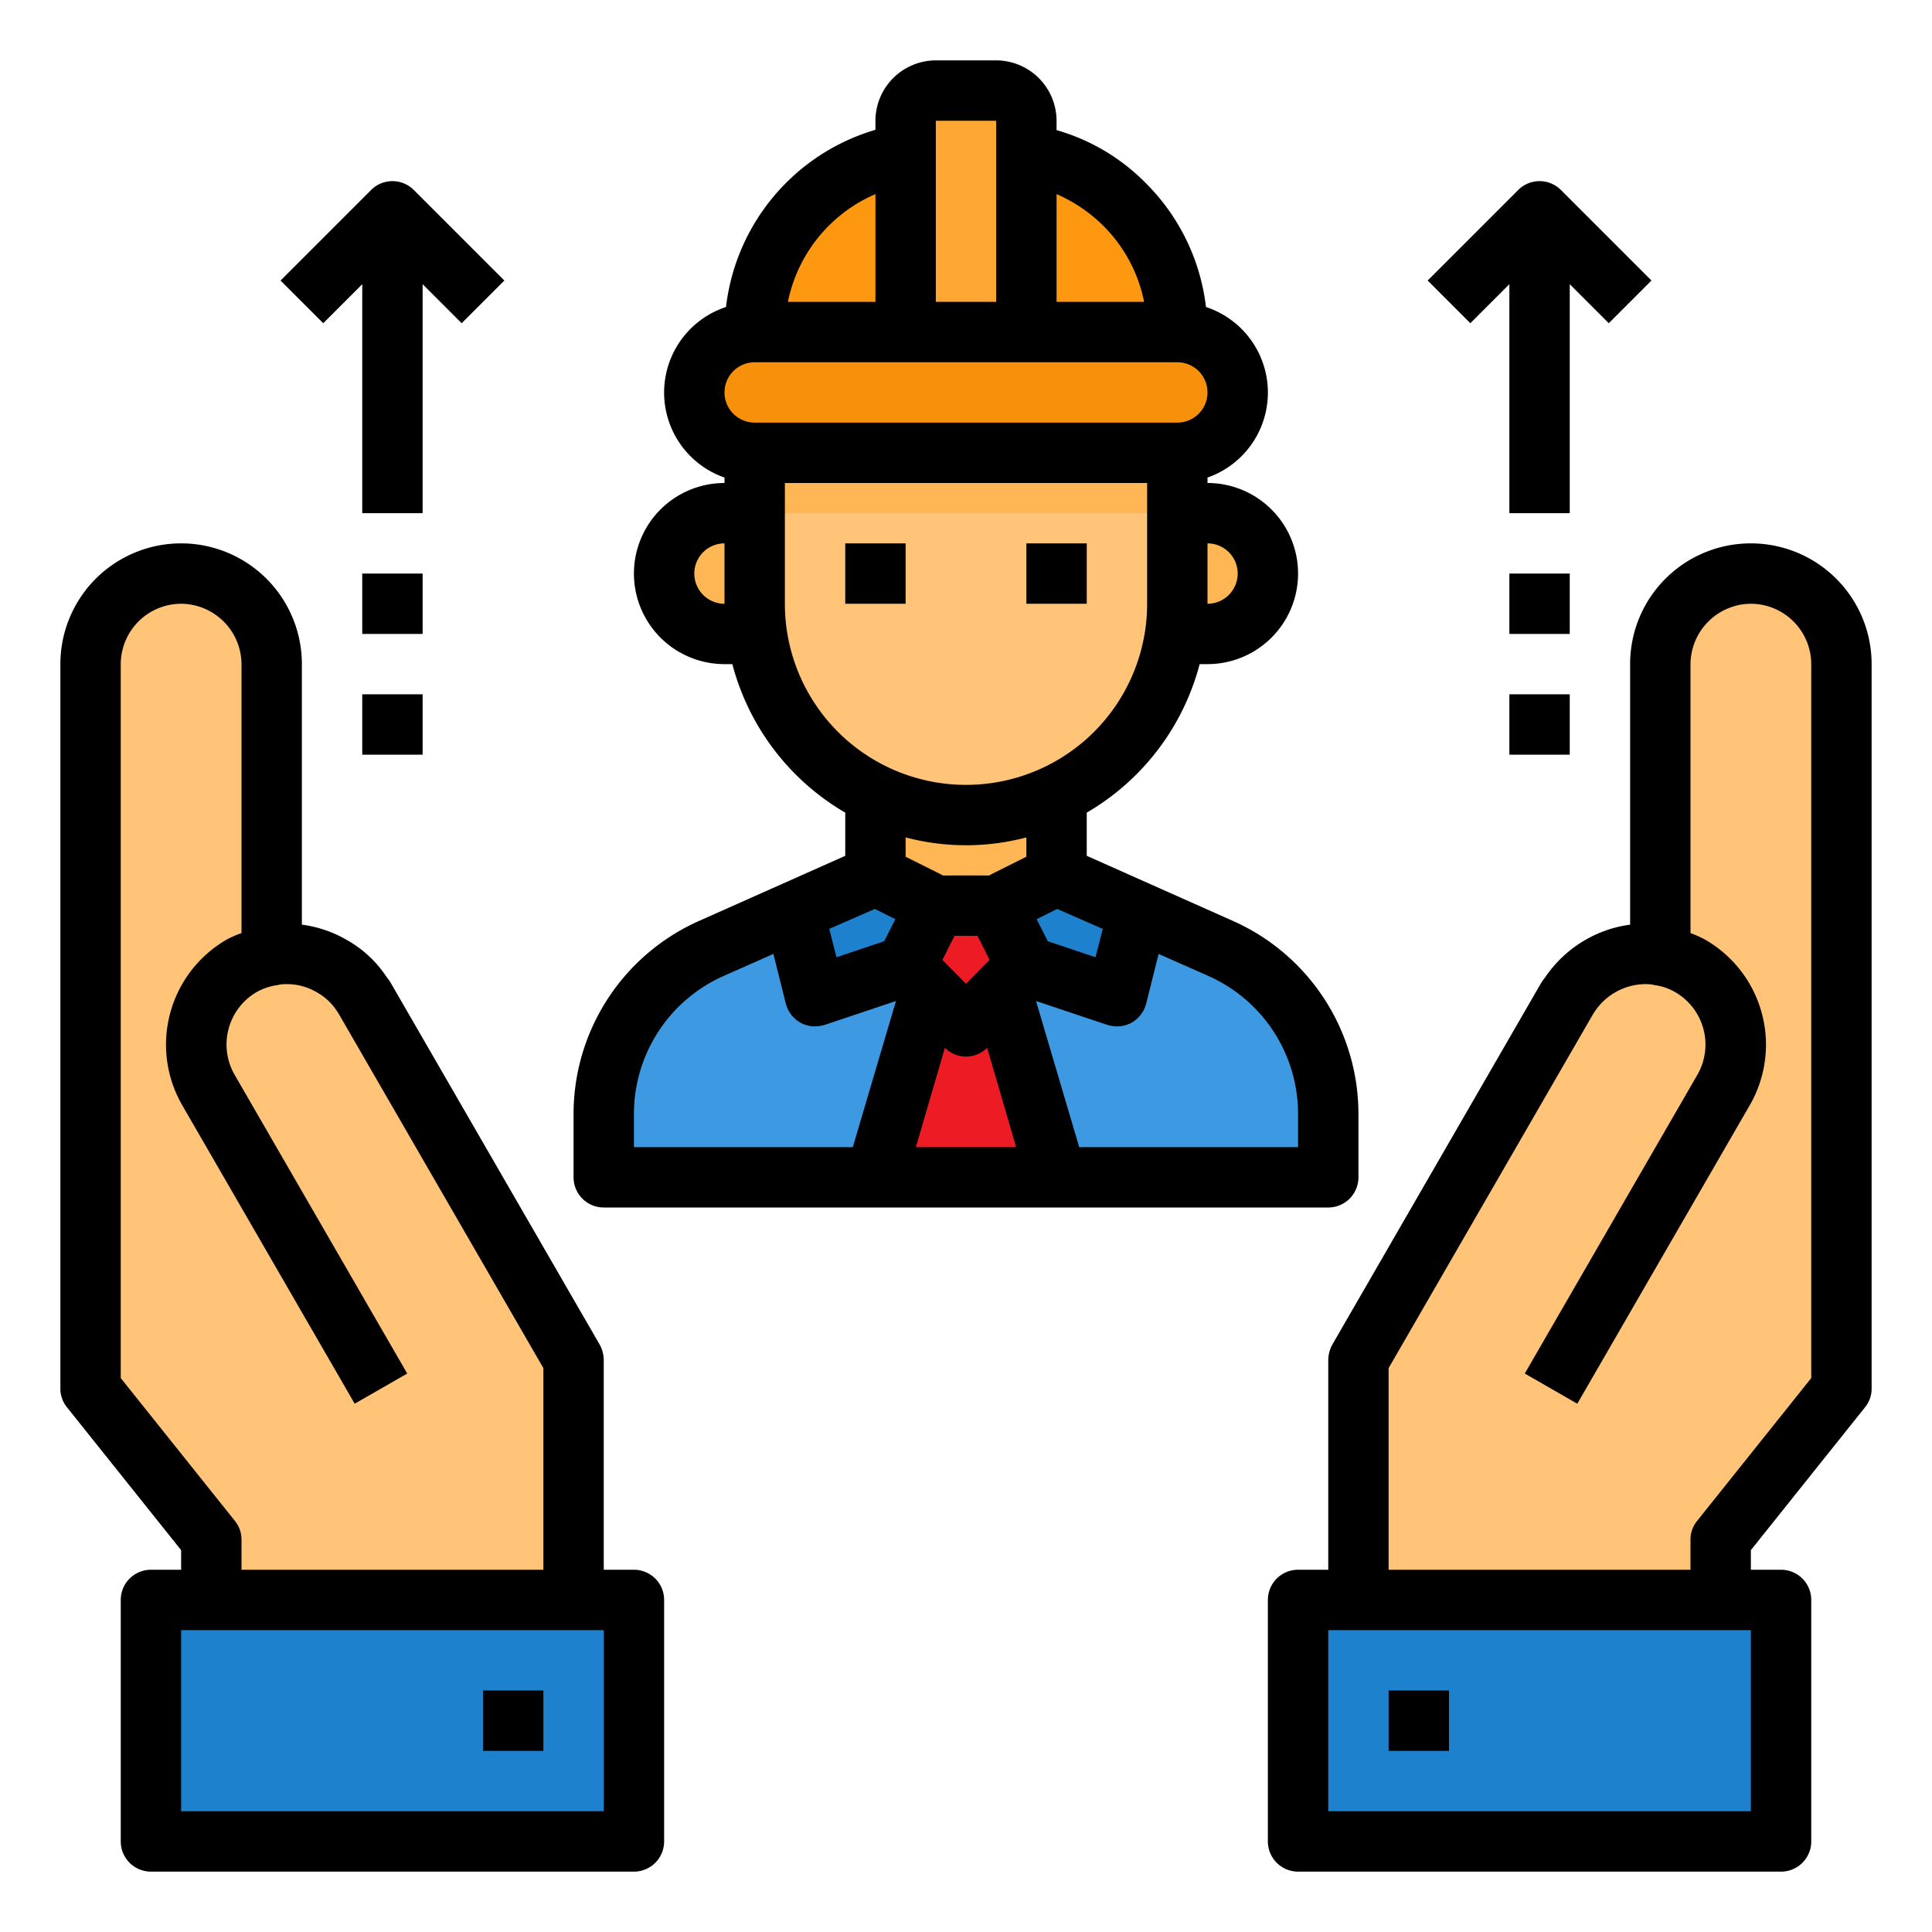 <svg xmlns="http://www.w3.org/2000/svg" viewBox="0 0 64 64"><g id="Engineer-Manufacturing-Hand-Construction-Worker"><path d="M55,31.65V22a3,3,0,0,1,6,0V46l-4,5v2H45V45.05L46.18,43,49,38.12l2.9-5.02a1.3,1.3,0,0,1,.1-.15,3.032,3.032,0,0,1,2.5-1.35A2.071,2.071,0,0,1,55,31.65Z" style="fill:#ffc477"/><polygon points="59 53 59 61 43 61 43 53 45 53 57 53 59 53" style="fill:#1e81ce"/><polygon points="21 53 21 61 5 61 5 53 7 53 19 53 21 53" style="fill:#1e81ce"/><path d="M9,31.65a2.071,2.071,0,0,1,.5-.05A3.032,3.032,0,0,1,12,32.95a1.3,1.3,0,0,1,.1.15L15,38.12,17.82,43,19,45.05V53H7V51L3,46V22a3,3,0,0,1,6,0Z" style="fill:#ffc477"/><path d="M44,36.9V39H35l-1.82-6.18L34,32l3,1,.7-2.8,2.74,1.22A6,6,0,0,1,44,36.9Z" style="fill:#3d9ae2"/><path d="M40.41,11.59A1.955,1.955,0,0,1,41,13a2.006,2.006,0,0,1-2,2H25a2.015,2.015,0,0,1-2-2,2.006,2.006,0,0,1,2-2H39A1.955,1.955,0,0,1,40.41,11.59Z" style="fill:#f7910c"/><path d="M39,11H34V5.09A5.984,5.984,0,0,1,38.91,10,5.47,5.47,0,0,1,39,11Z" style="fill:#ff9811"/><polygon points="37.7 30.2 37 33 34 32 33 30 35 29 37.7 30.2" style="fill:#1e81ce"/><polygon points="33.18 32.82 35 39 29 39 30.82 32.82 32 34 33.18 32.82" style="fill:#ed1c24"/><path d="M34,5.09V11H30V4a1,1,0,0,1,1-1h2a1,1,0,0,1,1,1Z" style="fill:#ffa733"/><polygon points="33 30 34 32 33.18 32.82 32 34 30.82 32.82 30 32 31 30 33 30" style="fill:#ed1c24"/><polygon points="31 30 30 32 27 33 26.3 30.2 29 29 31 30" style="fill:#1e81ce"/><path d="M30.82,32.82,29,39H20V36.9a6,6,0,0,1,3.56-5.48L26.3,30.2,27,33l3-1Z" style="fill:#3d9ae2"/><path d="M30,5.09V11H25a5.47,5.47,0,0,1,.09-1A5.992,5.992,0,0,1,30,5.09Z" style="fill:#ff9811"/><polygon points="35 26 35 29 33 30 31 30 29 29 29 26 35 26" style="fill:#ffc477"/><path d="M26,17v4H24a2,2,0,0,1,0-4Z" style="fill:#ffb655"/><path d="M42,19a2.006,2.006,0,0,1-2,2H38V17h2A2.006,2.006,0,0,1,42,19Z" style="fill:#ffb655"/><path d="M35,26v2.32a6.958,6.958,0,0,1-6,0V26Z" style="fill:#ffb655"/><path d="M39,17v3a5.474,5.474,0,0,1-.08,1A6.952,6.952,0,0,1,35,26.32,6.982,6.982,0,0,1,25.08,21,5.474,5.474,0,0,1,25,20V15H39Z" style="fill:#ffc477"/><rect x="25" y="15" width="14" height="2" style="fill:#ffb655"/><path d="M21,52H20V45.05a1.094,1.094,0,0,0-.13-.5L12.95,32.57a1.214,1.214,0,0,0-.14-.2,3.789,3.789,0,0,0-1.3-1.22A3.992,3.992,0,0,0,10,30.63V22a4,4,0,0,0-8,0V46a.977.977,0,0,0,.22.62L6,51.35V52H5a1,1,0,0,0-1,1v8a1,1,0,0,0,1,1H21a1,1,0,0,0,1-1V53A1,1,0,0,0,21,52ZM4,45.65V22a2.006,2.006,0,0,1,2-2,2.015,2.015,0,0,1,2,2v8.91a3.165,3.165,0,0,0-.5.22A4.018,4.018,0,0,0,6.03,36.6l5.72,9.9,1.74-1L7.77,35.6a2.012,2.012,0,0,1,.72-2.73,1.956,1.956,0,0,1,.65-.23.3.3,0,0,0,.1-.02,1.513,1.513,0,0,1,.26-.02,1.951,1.951,0,0,1,1.01.28,1.9,1.9,0,0,1,.65.61c.02.03.05.08.07.11L18,45.32V52H8V51a.977.977,0,0,0-.22-.62ZM20,60H6V54H20Z"/><rect x="16" y="56" width="2" height="2"/><path d="M58,18a3.995,3.995,0,0,0-4,4v8.63a4.05,4.05,0,0,0-2.81,1.74,1.882,1.882,0,0,0-.16.23l-6.9,11.95a1.094,1.094,0,0,0-.13.5V52H43a1,1,0,0,0-1,1v8a1,1,0,0,0,1,1H59a1,1,0,0,0,1-1V53a1,1,0,0,0-1-1H58v-.65l3.78-4.73A.977.977,0,0,0,62,46V22A4,4,0,0,0,58,18Zm0,42H44V54H58Zm2-14.35-3.78,4.73A.977.977,0,0,0,56,51v1H46V45.32l6.78-11.74.06-.09a2.038,2.038,0,0,1,1.66-.89,1.513,1.513,0,0,1,.26.02.355.355,0,0,0,.1.02,1.834,1.834,0,0,1,.64.23,2.006,2.006,0,0,1,.73,2.73l-5.72,9.9,1.74,1,5.72-9.9a4.012,4.012,0,0,0-1.48-5.47,3.518,3.518,0,0,0-.49-.22V22a2.015,2.015,0,0,1,2-2,2.006,2.006,0,0,1,2,2Z"/><rect x="46" y="56" width="2" height="2"/><path d="M50,9.414V17h2V9.414l1.293,1.293,1.414-1.414-3-3a1,1,0,0,0-1.414,0l-3,3,1.414,1.414Z"/><rect x="50" y="19" width="2" height="2"/><rect x="50" y="23" width="2" height="2"/><path d="M12,9.414V17h2V9.414l1.293,1.293,1.414-1.414-3-3a1,1,0,0,0-1.414,0l-3,3,1.414,1.414Z"/><rect x="12" y="19" width="2" height="2"/><rect x="12" y="23" width="2" height="2"/><rect x="28" y="18" width="2" height="2"/><rect x="34" y="18" width="2" height="2"/><path d="M40.85,30.51,36,28.35V26.92A8.06,8.06,0,0,0,39.74,22H40a3,3,0,0,0,0-6v-.18a2.983,2.983,0,0,0-.05-5.65,6.934,6.934,0,0,0-2-4.11A6.756,6.756,0,0,0,35,4.31V4a2.006,2.006,0,0,0-2-2H31a2.006,2.006,0,0,0-2,2v.3a6.96,6.96,0,0,0-4.95,5.87A2.983,2.983,0,0,0,24,15.82V16a3,3,0,0,0,0,6h.26A8.06,8.06,0,0,0,28,26.92v1.43l-4.85,2.16A7,7,0,0,0,19,36.9V39a1,1,0,0,0,1,1H44a1,1,0,0,0,1-1V36.9A7,7,0,0,0,40.85,30.51ZM24,20a1,1,0,0,1,0-2ZM36.53,30.77l-.24.94-1.58-.53-.37-.73.68-.34ZM41,19a1,1,0,0,1-1,1V18A1,1,0,0,1,41,19ZM35,6.43a5.106,5.106,0,0,1,1.54,1.04A4.913,4.913,0,0,1,37.9,10H35ZM31,4h2v6H31ZM29,6.43V10H26.1A4.961,4.961,0,0,1,29,6.43ZM24,13a1,1,0,0,1,1-1H39a1,1,0,0,1,0,2H25A1,1,0,0,1,24,13Zm2,7V16H38v4a6,6,0,0,1-12,0Zm2.98,10.11.68.34-.37.73-1.58.53-.24-.94ZM28.25,38H21V36.9a5,5,0,0,1,2.97-4.57l1.65-.73.41,1.64a1.017,1.017,0,0,0,.49.64A1,1,0,0,0,27,34a1.185,1.185,0,0,0,.32-.05l2.36-.79Zm2.09,0,.96-3.29a.99.99,0,0,0,1.4,0L33.66,38Zm.88-6.2.4-.8h.76l.4.8-.78.79ZM34,28.38,32.76,29H31.24L30,28.38v-.64a7.822,7.822,0,0,0,4,0ZM43,38H35.75l-1.43-4.84,2.36.79A1.185,1.185,0,0,0,37,34a1,1,0,0,0,.48-.12,1.017,1.017,0,0,0,.49-.64l.41-1.64,1.65.73A5,5,0,0,1,43,36.9Z"/></g></svg>